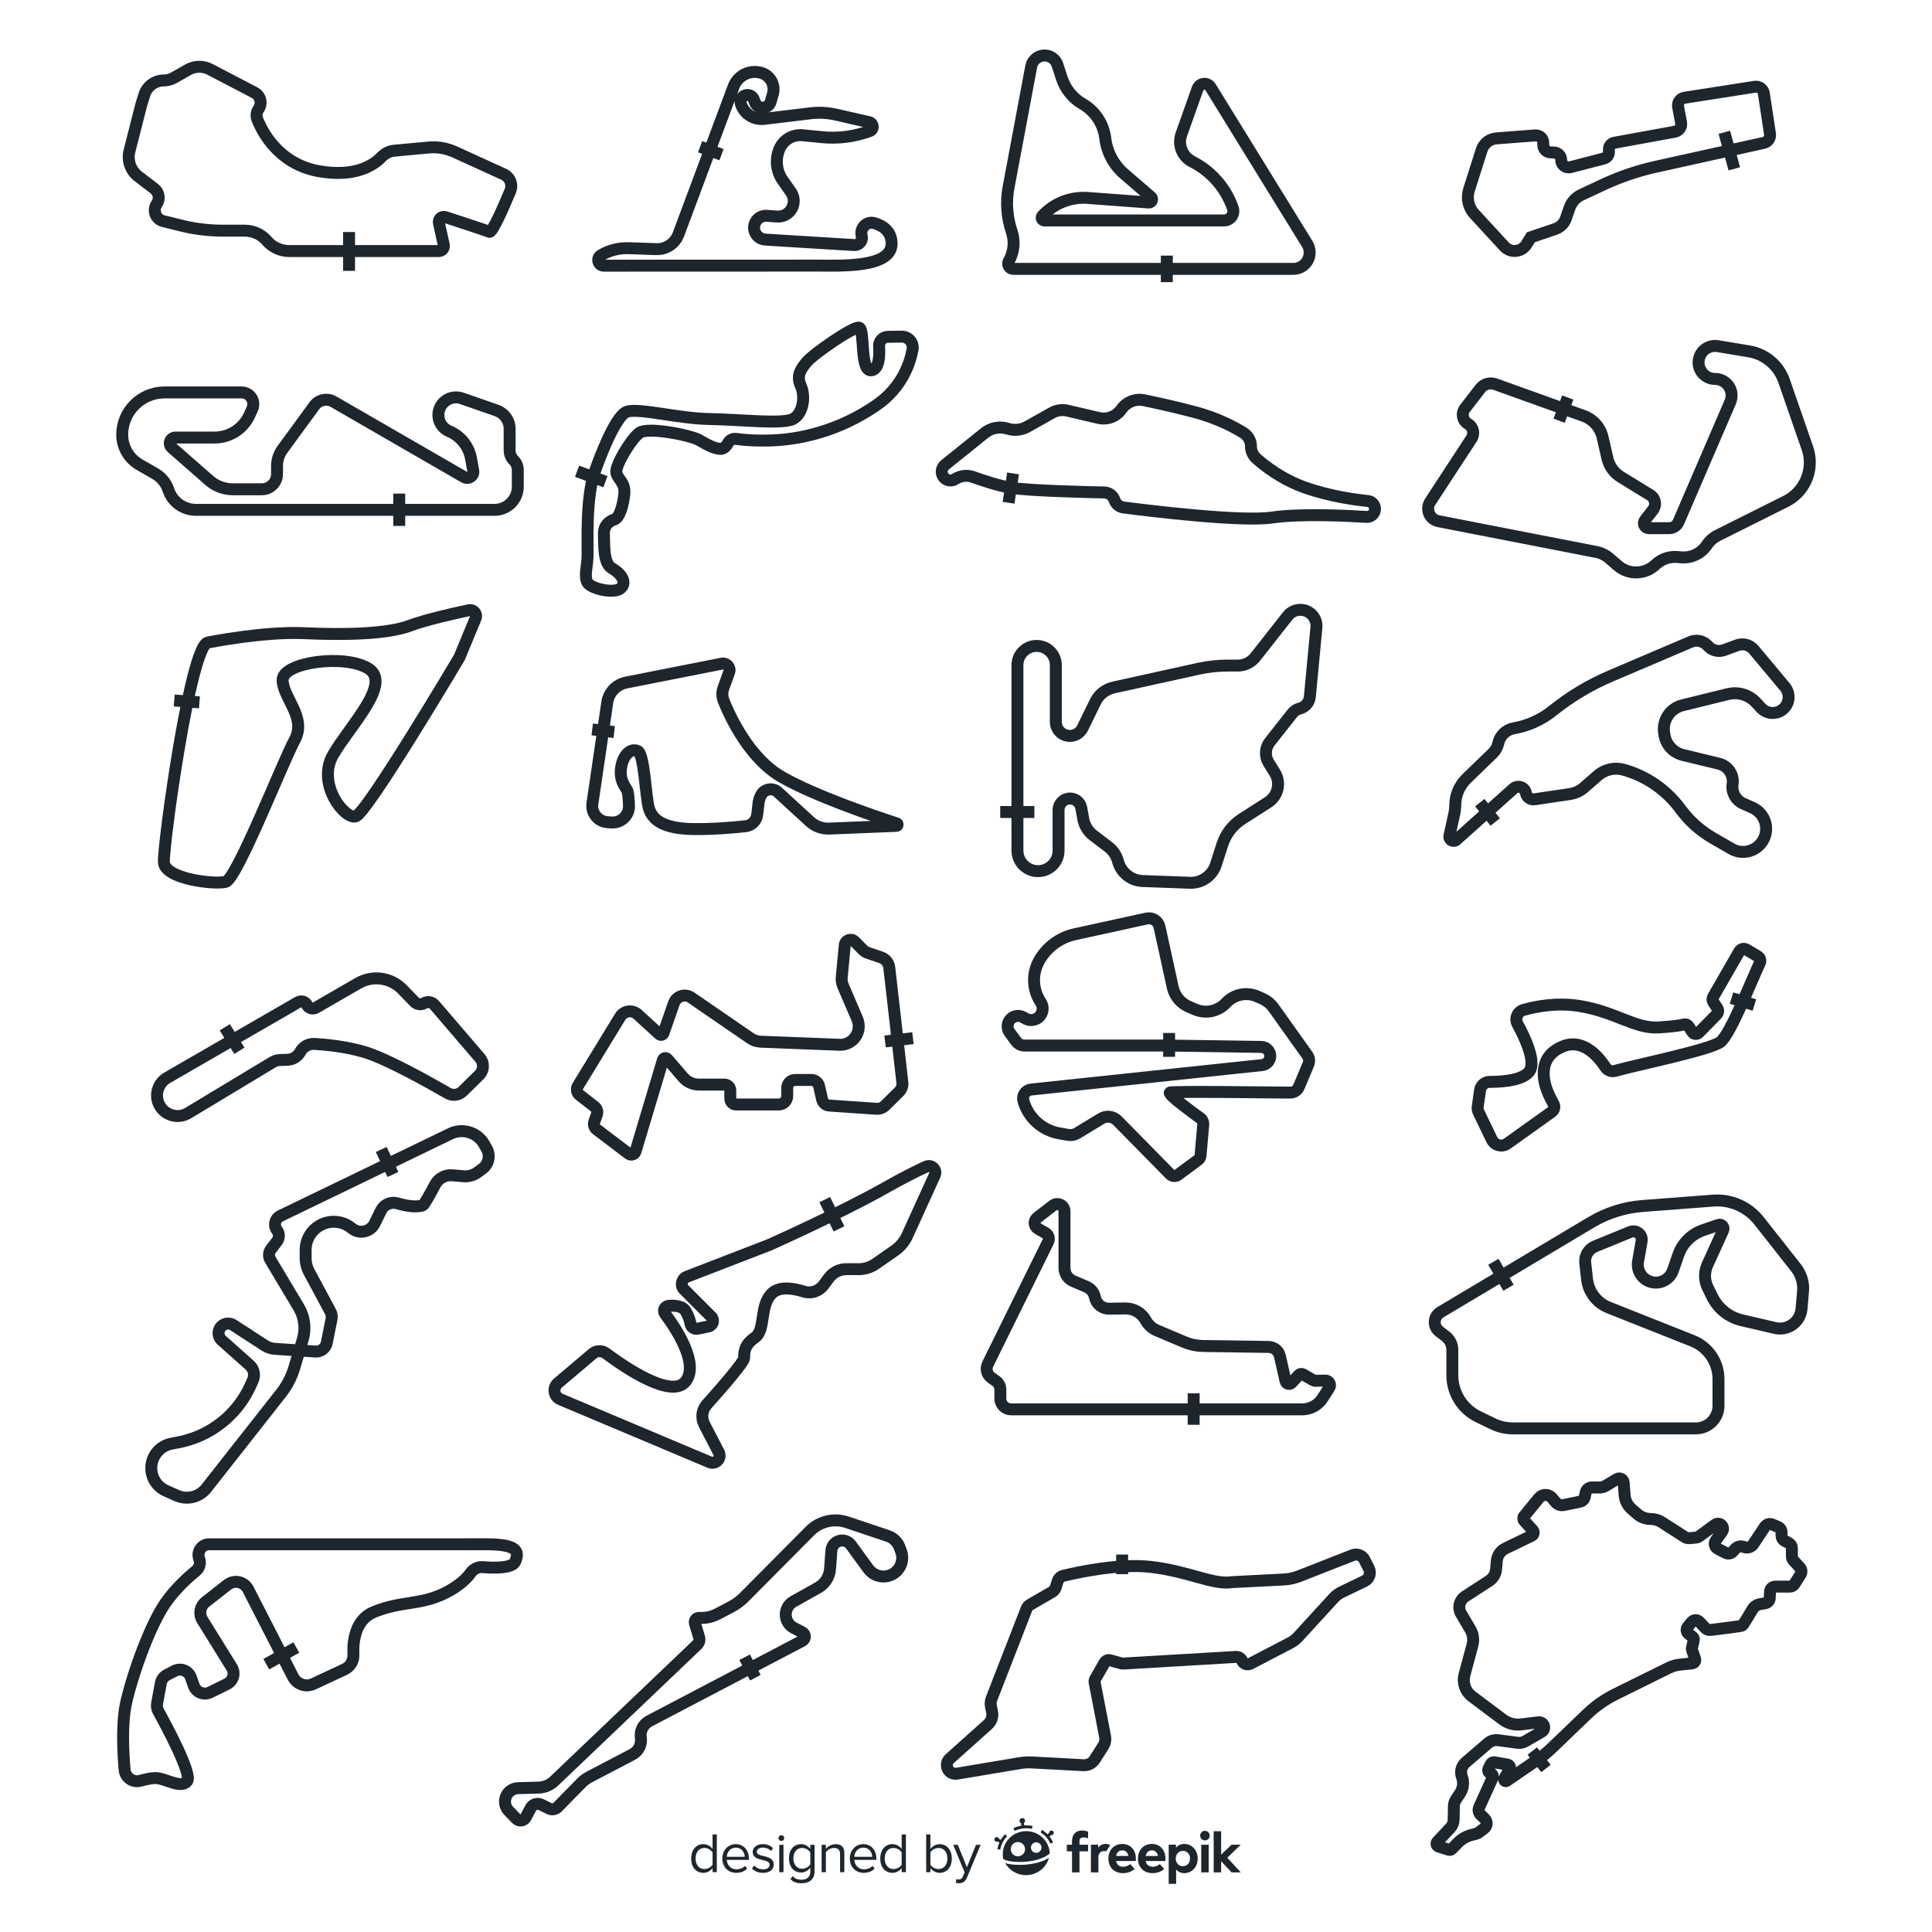 <?xml version="1.0" encoding="utf-8"?>
<!-- Generator: Adobe Illustrator 27.5.0, SVG Export Plug-In . SVG Version: 6.00 Build 0)  -->
<svg version="1.1" xmlns="http://www.w3.org/2000/svg" xmlns:xlink="http://www.w3.org/1999/xlink" x="0px" y="0px"
	 viewBox="0 0 500 500" style="enable-background:new 0 0 500 500;" xml:space="preserve">
<g id="Background">
	<rect style="fill:#FFFFFF;" width="500" height="500"/>
</g>
<g id="Objects">
	<g>
		<path style="fill:none;stroke:#1D262D;stroke-width:3.09;stroke-miterlimit:10;" d="M263.315,209.495V172.13
			c0-2.743,2.224-4.966,4.966-4.966l0,0c2.743,0,4.966,2.223,4.966,4.966v14.686c0,2.011,1.63,3.641,3.641,3.641l0,0
			c1.39,0,2.658-0.791,3.27-2.039l3.333-6.802c0.924-1.885,2.656-3.246,4.706-3.698l21.955-4.839
			c2.506-0.552,5.065-0.831,7.632-0.831h2.569c1.764,0,3.43-0.809,4.52-2.195l8.37-10.637c0.792-1.007,2.002-1.594,3.284-1.594l0,0
			c2.463,0,4.392,2.12,4.159,4.572l-1.699,17.922c-0.139,1.472-1.192,2.695-2.626,3.054l0,0c-0.748,0.187-1.414,0.617-1.892,1.223
			l-5.834,7.393c-1.236,1.566-1.356,3.74-0.301,5.433l1.586,2.544c1.619,2.596,0.849,6.012-1.728,7.663l-6.758,4.329
			c-2.41,1.544-4.209,3.879-5.087,6.603l-1.679,5.21c-0.931,2.889-3.668,4.806-6.701,4.694l-12.249-0.451
			c-3.022-0.111-5.615-2.189-6.382-5.114l0,0c-0.388-1.481-1.262-2.79-2.48-3.718l-3.916-2.981
			c-1.367-1.041-2.294-2.557-2.597-4.249l-0.511-2.853c-0.253-1.412-1.481-2.439-2.915-2.439l0,0c-1.635,0-2.961,1.326-2.961,2.961
			v10.519c0,2.939-2.382,5.321-5.321,5.321l0,0c-2.939,0-5.321-2.382-5.321-5.321V209.495z"/>
		
			<line style="fill:none;stroke:#1D262D;stroke-width:3.09;stroke-miterlimit:10;" x1="267.694" y1="210.146" x2="258.859" y2="210.146"/>
	</g>
	<g>
		<path style="fill:none;stroke:#1D262D;stroke-width:3.09;stroke-miterlimit:10;" d="M175.583,60.659l14.267-38.23
			c1.086-2.911,4.255-4.469,7.224-3.551l0,0c2.306,0.713,3.616,3.14,2.946,5.459l-0.578,2c-0.265,0.917-1.104,1.548-2.059,1.548l0,0
			c-0.895,0-1.696-0.556-2.008-1.395l-0.281-0.756c-0.383-1.03-1.601-1.468-2.552-0.918v0c-0.724,0.418-1.059,1.285-0.803,2.081v0
			c0.825,2.567,3.354,4.188,6.031,3.865l11.936-1.441c2.226-0.269,4.482-0.151,6.669,0.348l8.564,1.955
			c1.159,0.265,1.263,1.876,0.147,2.287l0,0c-3.954,1.457-8.186,1.998-12.379,1.583l-5.008-0.495
			c-2.528-0.25-4.93,1.157-5.949,3.485l0,0c-1.177,2.691-0.864,5.802,0.827,8.205l2.109,2.997c1.008,1.432,0.979,3.351-0.072,4.752
			l0,0c-0.827,1.103-2.158,1.708-3.533,1.606l-2.613-0.194c-2.151-0.159-3.797,1.882-3.186,3.95l0,0
			c0.367,1.243,1.474,2.124,2.768,2.204l22.991,1.419c1.312,0.081,2.315-1.15,1.972-2.418l0,0c-0.535-1.979,1.29-3.838,3.258-3.262
			c2.222,0.651,4.478,2.105,4.478,5.33c0,6.351-13.388,5.664-19.396,5.664c-4.855,0-41.289,0.014-55.088,0.02
			c-1.473,0.001-2.001-1.942-0.734-2.695l0,0c2.154-1.279,4.63-1.914,7.133-1.83l7.219,0.243
			C172.406,64.56,174.701,63.024,175.583,60.659z"/>
		
			<line style="fill:none;stroke:#1D262D;stroke-width:3.09;stroke-miterlimit:10;" x1="181.187" y1="37.969" x2="186.722" y2="40.029"/>
	</g>
	<g>
		<path style="fill:none;stroke:#1D262D;stroke-width:3.09;stroke-miterlimit:10;" d="M316.736,69.585h-54.493
			c-1.033,0-1.678-1.117-1.163-2.012l0,0c1.337-2.322,1.609-5.106,0.749-7.643v0c-1.25-3.685-1.531-7.631-0.813-11.455l5.86-31.253
			c0.402-2.144,2.641-3.406,4.684-2.64l0,0c0.998,0.374,1.772,1.182,2.104,2.195l1.149,3.51c0.912,2.787,2.821,5.138,5.36,6.604l0,0
			c3.25,1.876,5.424,5.176,5.867,8.902l0,0c0.424,3.574,2.172,6.86,4.899,9.21l6.934,5.976c0.595,0.513,0.191,1.488-0.593,1.429
			l-15.772-1.18c-4.417-0.331-8.743,1.38-11.74,4.641l0,0c-0.417,0.454-0.095,1.186,0.521,1.186h46.482
			c1.663,0,2.829-1.641,2.282-3.211l0,0c-1.815-5.208-5.576-9.51-10.495-12.005l0,0c-2.585-1.31-3.794-4.337-2.824-7.068
			l4.201-11.828c0.528-1.486,2.542-1.7,3.37-0.358l25.005,40.544c1.253,2.031,0.58,4.695-1.486,5.889l0,0
			c-0.644,0.372-1.374,0.567-2.117,0.567H316.736z"/>
		
			<line style="fill:none;stroke:#1D262D;stroke-width:3.09;stroke-miterlimit:10;" x1="301.974" y1="66.152" x2="301.974" y2="73.018"/>
	</g>
	<g>
		<path style="fill:none;stroke:#1D262D;stroke-width:3.09;stroke-miterlimit:10;" d="M108.27,64.971H74.827
			c-2.204,0-4.299-0.963-5.733-2.637l0,0c-1.435-1.674-3.529-2.637-5.733-2.637H57.72c-3.655,0-7.296-0.444-10.844-1.321
			l-4.609-1.14c-1.967-0.486-2.843-2.786-1.699-4.459l0,0c0.872-1.274,0.594-3.007-0.631-3.945l-4.15-3.177
			c-2.006-1.536-2.903-4.121-2.279-6.569l3.04-11.935l0.811-2.621c0.682-2.205,2.721-3.708,5.029-3.708h0
			c0.912,0,1.809-0.237,2.602-0.688l3.652-2.077c1.759-1,3.906-1.039,5.701-0.103l11.532,6.017c1.549,0.808,2.039,2.792,1.045,4.228
			l0,0c-0.55,0.795-0.677,1.809-0.319,2.707c1.359,3.414,5.657,11.628,16.055,13.422c9.436,1.627,14.156-1.684,16.083-3.709
			c0.867-0.911,2.013-1.499,3.265-1.615l8.867-0.823c2.345-0.218,4.706,0.182,6.849,1.159l12.637,5.763
			c1.644,0.75,2.397,2.665,1.701,4.333c-1.704,4.09-4.665,10.88-5.404,10.563c-0.777-0.333-7.765-2.627-11.394-3.813
			c-0.96-0.314-1.891,0.538-1.671,1.525l1.261,5.674c0.181,0.814-0.439,1.587-1.273,1.587H108.27z"/>
		
			<line style="fill:none;stroke:#1D262D;stroke-width:3.09;stroke-miterlimit:10;" x1="90.339" y1="60.049" x2="90.339" y2="70.094"/>
	</g>
	<g>
		<path style="fill:none;stroke:#1D262D;stroke-width:3.09;stroke-miterlimit:10;" d="M372.48,344.559l1.662,1.284
			c1.086,0.839,1.722,2.135,1.722,3.507v6.576c0,4.58,2.623,8.756,6.749,10.744l3.761,1.813c1.615,0.778,3.385,1.183,5.178,1.183
			h47.336c3.235,0,5.857-2.622,5.857-5.857v-6.896c0-4.371-2.666-8.299-6.728-9.912l-21.696-8.618
			c-3.078-1.222-5.229-4.043-5.595-7.334l-0.467-4.204c-0.204-1.835,0.833-3.582,2.541-4.282l9.098-3.73
			c1.578-0.647,3.251,0.699,2.955,2.379l-0.921,5.24c-0.48,2.73,1.507,5.276,4.272,5.473l0,0c2.11,0.151,4.059-1.135,4.751-3.134
			l1.397-4.036c1.039-3.003,3.403-5.359,6.409-6.39l3.962-1.358c0.835-0.286,1.607,0.565,1.241,1.368l-4.078,8.952
			c-0.859,1.886-0.827,4.058,0.089,5.918l1.166,2.368c1.51,3.067,4.317,5.295,7.647,6.07l8.619,2.004
			c3.309,0.77,6.532-1.57,6.827-4.954l0.396-4.557c0.19-2.185-0.46-4.36-1.817-6.083l-9.572-12.149
			c-2.85-3.617-7.314-5.577-11.905-5.226l-18.21,1.391c-4.713,0.36-9.279,1.807-13.339,4.229l-39.008,23.268
			C370.96,340.69,370.805,343.265,372.48,344.559z"/>
		
			<line style="fill:none;stroke:#1D262D;stroke-width:3.09;stroke-miterlimit:10;" x1="386.485" y1="326.557" x2="390.39" y2="333.273"/>
	</g>
	<g>
		<path style="fill:none;stroke:#1D262D;stroke-width:3.09;stroke-miterlimit:10;" d="M284.101,127.41
			c0,0-17.68-0.343-22.657-1.202c-3.19-0.55-7.156-1.876-9.593-2.757c-1.455-0.526-3.065-0.378-4.405,0.396l-0.337,0.194
			c-0.963,0.556-2.187,0.33-2.887-0.533l0,0c-0.79-0.973-0.639-2.402,0.337-3.188l10.249-8.254c1.679-1.352,3.923-1.773,5.978-1.121
			l0,0c1.697,0.538,3.541,0.349,5.093-0.522l6.379-3.582c1.214-0.682,2.64-0.883,3.996-0.565l8.056,1.89
			c2.257,0.529,4.608-0.374,5.93-2.277l0,0c1.289-1.856,3.556-2.764,5.771-2.313c3.115,0.635,7.905,1.678,13.151,3.064
			c5.898,1.558,10.281,3.909,12.634,5.371c1.219,0.757,1.956,2.086,1.956,3.521l0,0c0,1.18,0.503,2.297,1.379,3.088
			c2.113,1.909,6.562,5.423,12.696,7.588c6.377,2.251,13.028,3.135,16.169,3.449c1.057,0.106,1.854,0.994,1.854,2.057l0,0
			c0,1.195-1.006,2.14-2.199,2.064c-4.933-0.315-17.029-0.919-24.406,0.154c-8.074,1.174-31.781-1.732-38.474-2.598
			c-1.087-0.141-1.996-0.891-2.343-1.931l0,0c-0.382-1.145-1.44-1.927-2.646-1.955L284.101,127.41z"/>
		
			<line style="fill:none;stroke:#1D262D;stroke-width:3.09;stroke-miterlimit:10;" x1="262.173" y1="122.518" x2="261.014" y2="130.113"/>
	</g>
	<g>
		<path style="fill:none;stroke:#1D262D;stroke-width:3.09;stroke-miterlimit:10;" d="M162.063,176.639l24.723-4.885
			c1.289-0.255,2.362,0.997,1.913,2.232l-1.473,4.051c-0.397,1.091-0.377,2.284,0.056,3.362c1.689,4.201,6.686,14.959,15.184,19.771
			c8.809,4.988,24.405,10.239,29.608,11.929c0.344,0.112,0.274,0.618-0.088,0.633l-17.378,0.709
			c-1.84,0.075-3.635-0.582-4.992-1.827l-8.28-7.597c-1.351-1.239-3.512-0.872-4.37,0.748c-0.343,0.648-0.608,1.398-0.68,2.228
			c-0.092,1.06-0.217,2.07-0.34,2.93c-0.221,1.552-1.469,2.745-3.027,2.912c-3.108,0.333-8.535,0.808-13.626,0.723
			c-7.724-0.129-10.427-2.446-11.329-5.278c-0.901-2.832-1.159-14.161-2.961-14.933c-1.802-0.772-3.733,1.03-4.248,4.248
			c-0.515,3.218,0.901,4.763,1.545,5.922c0.282,0.507,0.415,2.221,0.477,3.989c0.086,2.491-2.012,4.506-4.499,4.349l-1.042-0.066
			c-2.471-0.156-4.282-2.391-3.921-4.841l3.847-26.161C157.541,179.206,159.504,177.145,162.063,176.639z"/>
		
			<line style="fill:none;stroke:#1D262D;stroke-width:3.09;stroke-miterlimit:10;" x1="153.269" y1="188.768" x2="158.953" y2="189.455"/>
	</g>
	<g>
		<path style="fill:none;stroke:#1D262D;stroke-width:3.09;stroke-miterlimit:10;" d="M199.181,322.138
			c0,0,18.484-8.269,29.673-14.593c5.035-2.846,8.527-4.575,10.844-5.617c1.41-0.634,2.849,0.813,2.209,2.22l-7.12,15.641
			c-0.7,1.537-1.8,2.858-3.187,3.823l-4.989,3.474c-1.285,0.895-2.813,1.375-4.379,1.375h-3.217c-1.767,0-3.431,0.836-4.486,2.253
			l-1.387,1.863c-1.175,1.579-3.222,2.282-5.098,1.686c-2.579-0.82-6.204-1.468-8.215,0.413c-3.351,3.135-1.621,9.512-4.432,11.458
			c-2.811,1.946-2.811,3.783-2.811,5.297c0,1.103-6.255,8.23-9.65,12.018c-1.284,1.432-1.54,3.501-0.655,5.209l3.735,7.203
			c0.796,1.536-0.765,3.226-2.359,2.554l-38.636-16.28c-1.707-0.719-2.055-2.987-0.641-4.184l8.989-7.614
			c0.986-0.835,2.411-0.88,3.446-0.107c4.596,3.437,16.966,11.975,20.638,7.254c3.556-4.572-2.537-13.72-5.346-17.471
			c-0.599-0.8-0.104-1.957,0.891-2.048c1.6-0.148,3.627-0.02,4.455,1.359c0.732,1.219,1.096,2.439,1.278,3.352
			c0.163,0.818,0.943,1.357,1.76,1.19l2.849-0.583c1.16-0.237,1.59-1.67,0.753-2.507l-7.047-7.047
			c-1.029-1.03-0.66-2.778,0.698-3.303L199.181,322.138z"/>
		
			<line style="fill:none;stroke:#1D262D;stroke-width:3.09;stroke-miterlimit:10;" x1="213.45" y1="310.464" x2="217.125" y2="318.031"/>
	</g>
	<g>
		<path style="fill:none;stroke:#1D262D;stroke-width:3.09;stroke-miterlimit:10;" d="M454.909,247.501
			c0.599,0.359,0.825,1.114,0.52,1.743c-1.892,3.907-7.532,18.315-10.151,20.388c-2.601,2.059-21.579,5.897-27.27,7.506
			c-0.973,0.275-1.997-0.125-2.549-0.972c-1.679-2.577-5.71-7.497-10.958-5.371c-6.984,2.828-4.924,9.523-3.894,11.968
			c0.501,1.19,1.033,2.197,1.446,2.918c0.403,0.701,0.198,1.591-0.46,2.06l-11.514,8.224c-1.36,0.971-3.267,0.483-3.992-1.023
			l-3.428-7.114c-0.216-0.449-0.294-0.953-0.224-1.446l0.605-4.234c0.177-1.238,1.23-2.157,2.481-2.156
			c3.464,0.001,9.944-0.436,10.709-3.666c0.7-2.954-1.761-8.143-3.482-11.278c-0.784-1.428-0.038-3.228,1.528-3.674
			c3.236-0.923,8.675-1.98,14.57-1.011c9.398,1.545,14.289,5.922,20.469,5.535c3.808-0.238,5.668-0.56,6.536-0.772
			c0.439-0.107,0.893,0.081,1.14,0.459l0.99,1.512c0.376,0.575,1.187,0.654,1.668,0.164l4.627-4.721
			c0.434-0.443,0.499-1.13,0.155-1.646l-1.018-1.527c-0.276-0.415-0.294-0.95-0.045-1.382l6.762-11.75
			c0.376-0.654,1.215-0.872,1.862-0.484L454.909,247.501z"/>
		
			<line style="fill:none;stroke:#1D262D;stroke-width:3.09;stroke-miterlimit:10;" x1="448.11" y1="258.303" x2="454.032" y2="260.105"/>
	</g>
	<g>
		<path style="fill:none;stroke:#1D262D;stroke-width:3.09;stroke-miterlimit:10;" d="M43.578,126.777L43.578,126.777
			c-0.573-1.757-1.775-3.24-3.375-4.164l-4.109-2.373c-2.765-1.596-4.468-4.547-4.468-7.739l0,0c0-6.041,4.897-10.938,10.939-10.938
			h19.96c2.205,0,3.671,2.28,2.756,4.286l-0.722,1.584c-1.611,3.534-5.137,5.802-9.021,5.802H45.434
			c-1.371,0-2.01,1.699-0.979,2.602l9.706,8.506c1.677,1.47,3.831,2.28,6.061,2.28h7.526c2.18,0,3.948-1.768,3.948-3.948v-2.069
			c0-1.555,0.495-3.07,1.413-4.325l8.234-11.262c1.152-1.575,3.306-2.03,4.996-1.054l33.78,19.503
			c1.174,0.678,2.603-0.331,2.357-1.664l-0.59-3.201c-0.578-3.135-2.698-5.768-5.637-7.003l0,0
			c-2.188-0.919-3.305-3.363-2.568-5.618l0,0c0.792-2.426,3.422-3.73,5.832-2.89l9.016,3.138c2.012,0.7,3.36,2.597,3.36,4.727v5.589
			c0,0.957,0.38,1.876,1.057,2.553l0,0c0.677,0.677,1.057,1.595,1.057,2.553v4.286c0,3.318-2.69,6.007-6.007,6.007H50.697
			C47.456,131.944,44.582,129.859,43.578,126.777z"/>
		
			<line style="fill:none;stroke:#1D262D;stroke-width:3.09;stroke-miterlimit:10;" x1="103.322" y1="127.739" x2="103.322" y2="136.107"/>
	</g>
	<g>
		<path style="fill:none;stroke:#1D262D;stroke-width:3.09;stroke-miterlimit:10;" d="M154.11,121.571
			c0,0,4.892-14.161,8.239-15.062c3.347-0.901,13.26,1.802,21.241,1.931c7.982,0.129,18.924,1.416,21.627,0
			c2.703-1.416,3.218-5.922,2.06-8.496c-1.159-2.575-0.257-4.119,1.416-6.179c1.674-2.06,12.083-9.309,13.637-8.967
			c1.554,0.342,0.138,11.542,3.227,11.027c1.978-0.33,2.109-3.773,1.948-6.208c-0.087-1.319,0.96-2.434,2.282-2.452l3.542-0.049
			c1.783-0.025,3.167,1.577,2.844,3.331c-0.691,3.754-2.818,9.884-9.328,14.391c-10.041,6.952-20.211,8.883-27.034,9.14
			c-4.358,0.164-7.56-0.144-9.305-0.388c-0.826-0.116-1.645,0.275-2.045,1.007c-0.445,0.813-1.167,1.696-2.167,1.569
			c-1.806-0.229-3.175-1.02-5.329-2.263c-2.154-1.244-13.337-3.53-15.526-1.856c-2.188,1.674-6.308,8.496-5.922,10.299
			c0.386,1.802,2.317,2.446,2.06,5.407c-0.257,2.961-1.287,6.308-2.575,6.694c-1.287,0.386-2.832,1.545-2.703,3.862
			c0.129,2.317-0.258,7.467,2.06,8.754c2.317,1.287,3.991,3.605,2.317,5.149c-1.673,1.545-7.721,0.158-8.625-1.416
			c-0.904-1.574-0.129-3.733,0-6.565C152.179,141.396,151.446,128.314,154.11,121.571z"/>
		
			<line style="fill:none;stroke:#1D262D;stroke-width:3.09;stroke-miterlimit:10;" x1="149.347" y1="121.958" x2="156.685" y2="124.661"/>
	</g>
	<g>
		<path style="fill:none;stroke:#1D262D;stroke-width:3.09;stroke-miterlimit:10;" d="M458.071,34.652l-1.59-10.476
			c-0.171-1.126-1.224-1.899-2.35-1.723l-18.157,2.834c-1.134,0.177-1.896,1.258-1.681,2.386l0.769,4.038
			c0.211,1.107-0.521,2.175-1.63,2.377l-15.617,2.849c-0.824,0.15-1.423,0.868-1.423,1.706v0.689c0,0.789-0.533,1.479-1.297,1.678
			l-8.644,2.251c-1.223,0.319-2.418-0.605-2.418-1.869l0,0c0-1.046-0.832-1.902-1.878-1.931l-0.879-0.025
			c-1.045-0.029-1.878-0.885-1.878-1.931v-0.542c0-1.125-0.958-2.012-2.079-1.926l-10.069,0.775
			c-1.761,0.135-3.264,1.326-3.798,3.009l-3.272,10.294c-0.693,2.181-0.164,4.567,1.387,6.251l7.744,8.408
			c1.635,1.776,4.516,1.49,5.771-0.572l1.099-1.805l6.355-2.151c1.27-0.43,2.269-1.423,2.707-2.69l0.954-2.761
			c0.51-1.477,1.596-2.684,3.011-3.348l5.56-2.606c4.417-2.07,9.048-3.647,13.811-4.7l27.904-6.174
			C457.539,36.734,458.233,35.721,458.071,34.652z"/>
		
			<line style="fill:none;stroke:#1D262D;stroke-width:3.09;stroke-miterlimit:10;" x1="446.258" y1="34.235" x2="448.833" y2="43.687"/>
	</g>
	<g>
		<path style="fill:none;stroke:#1D262D;stroke-width:3.09;stroke-miterlimit:10;" d="M53.794,166.286
			c0,0,14.275-2.904,24.921-2.419c10.646,0.484,21.534,0.242,27.341-1.936c4.057-1.521,11.302-3.161,15.301-4.011
			c1.211-0.257,2.208,0.951,1.733,2.094l-4.21,10.143c0,0-23.954,40.407-26.857,41.132c-2.904,0.726-10.162-8.468-5.807-15.969
			c4.355-7.501,15.243-18.389,9.194-22.26c-6.049-3.871-22.26-1.694-22.26,2.903c0,4.597,6.291,9.678,3.145,15.485
			c-3.145,5.807-15.001,36.051-17.905,36.777c-2.903,0.726-15.727-0.726-15.969-5.081C42.18,218.79,49.287,167.087,53.794,166.286z"
			/>
		
			<line style="fill:none;stroke:#1D262D;stroke-width:3.09;stroke-miterlimit:10;" x1="45.084" y1="181.287" x2="51.616" y2="181.771"/>
	</g>
	<g>
		<path style="fill:none;stroke:#1D262D;stroke-width:3.09;stroke-miterlimit:10;" d="M391.655,204.123l-14.748,13.222
			c-0.789,0.707-2.021-0.012-1.793-1.047l1.276-5.791c0.151-0.683,0.227-1.381,0.227-2.081l0,0c0-2.618,1.062-5.125,2.943-6.947
			l6.774-6.559c0.715-0.692,1.207-1.581,1.416-2.553l0,0c0.429-2.002,2.032-3.543,4.05-3.892h0
			c3.664-0.634,7.107-2.188,10.006-4.516v0c4.584-3.681,9.651-6.717,15.059-9.022l20.675-8.812c1.542-0.657,3.332-0.249,4.437,1.013
			l0,0c1.056,1.207,2.747,1.639,4.253,1.086l3.351-1.231c1.536-0.564,3.26-0.103,4.31,1.152l8.04,9.614
			c1.497,1.79,1.209,4.466-0.635,5.896l0,0c-1.685,1.307-4.088,1.112-5.54-0.449l-1.322-1.421c-1.839-1.977-4.604-2.802-7.226-2.157
			l-11.786,2.9c-3.172,0.78-5.23,3.844-4.753,7.075l0.081,0.548c0.377,2.553,2.264,4.622,4.772,5.231l9.328,2.264
			c2.377,0.577,3.918,2.877,3.547,5.295l0,0c-0.322,2.097,0.797,4.151,2.734,5.018l2.407,1.076c3.213,1.437,4.496,5.324,2.771,8.391
			l0,0c-1.632,2.901-5.319,3.912-8.202,2.247l-4.802-2.773c-3.288-1.898-6.145-4.458-8.392-7.519h0
			c-3.628-4.941-8.806-8.524-14.709-10.177l0,0c-2.349-0.658-4.871-0.088-6.709,1.515l-3.525,3.075
			c-1.043,0.91-2.325,1.502-3.695,1.705l-9.141,1.357c-1.055,0.157-2.043-0.556-2.227-1.607l0,0
			C394.64,203.728,392.805,203.092,391.655,204.123z"/>
		
			<line style="fill:none;stroke:#1D262D;stroke-width:3.09;stroke-miterlimit:10;" x1="382.967" y1="207.72" x2="386.958" y2="212.741"/>
	</g>
	<g>
		<path style="fill:none;stroke:#1D262D;stroke-width:3.09;stroke-miterlimit:10;" d="M79.452,260.079L79.452,260.079
			c0.424,0.859,1.485,1.181,2.315,0.702l10.954-6.324c3.725-2.15,8.435-1.491,11.426,1.6l3.102,3.206
			c0.668,0.69,1.72,0.838,2.552,0.357l0,0c0.872-0.504,1.98-0.315,2.636,0.45l11.778,13.732c1.102,1.285,1.023,3.204-0.182,4.394
			l-4.276,4.22c-1.034,1.02-2.62,1.224-3.878,0.497c-4.623-2.671-15.657-8.87-21.396-10.605c-4.858-1.469-10.089-1.971-13.096-2.142
			c-1.523-0.087-2.956,0.709-3.683,2.05l0,0c-0.664,1.227-1.929,2.009-3.323,2.055l-1.929,0.064
			c-0.67,0.022-1.323,0.215-1.897,0.561l-21.858,13.167c-2.428,1.463-5.576,0.763-7.156-1.59l0,0
			c-1.716-2.555-0.91-6.029,1.756-7.568l33.841-19.527C77.967,258.898,79.028,259.22,79.452,260.079z"/>
		
			<line style="fill:none;stroke:#1D262D;stroke-width:3.09;stroke-miterlimit:10;" x1="58.174" y1="265.854" x2="61.951" y2="271.94"/>
	</g>
	<g>
		<path style="fill:none;stroke:#1D262D;stroke-width:3.09;stroke-miterlimit:10;" d="M414.738,113.13l1.262,5.499
			c0.459,2.001,1.704,3.733,3.454,4.807l7.634,4.683c1.334,0.818,1.659,2.616,0.696,3.85l-2.074,2.657
			c-0.655,0.84-0.057,2.066,1.008,2.066h5.266c1.047,0,1.994-0.623,2.409-1.585l13.394-31.068c1.217-2.822-0.853-5.968-3.926-5.968
			l0,0c-2.897,0-4.954-2.821-4.07-5.579l0,0c0.648-2.02,2.68-3.259,4.772-2.91l8.099,1.35c4.189,0.698,7.661,3.629,9.052,7.641
			l6.038,17.408c1.25,3.605,0.595,7.597-1.742,10.612l0,0c-1.036,1.337-2.36,2.425-3.874,3.181l-17.606,8.803
			c-1.128,0.564-2.09,1.413-2.79,2.463l0,0c-1.46,2.19-3.992,3.416-6.615,3.204l-1.093-0.088c-2.011-0.163-3.998,0.52-5.485,1.884
			l-0.219,0.201c-2.706,2.484-6.842,2.55-9.627,0.155l-2.244-1.93c-0.954-0.82-2.105-1.378-3.339-1.619l-40.848-7.963
			c-2.299-0.448-3.411-3.083-2.129-5.043l10.685-16.334c0.849-1.298,0.433-3.043-0.91-3.818h0c-1.416-0.818-1.787-2.696-0.787-3.991
			l3.967-5.136c0.909-1.178,2.474-1.635,3.875-1.132l22.9,8.216C412.321,108.524,414.156,110.591,414.738,113.13z"/>
		
			<line style="fill:none;stroke:#1D262D;stroke-width:3.09;stroke-miterlimit:10;" x1="405.732" y1="102.876" x2="403.501" y2="108.884"/>
	</g>
	<g>
		<path style="fill:none;stroke:#1D262D;stroke-width:3.09;stroke-miterlimit:10;" d="M228.035,247.779l-3.468-1.182
			c-0.458-0.156-0.874-0.416-1.214-0.759l-2.169-2.185c-0.895-0.902-2.436-0.35-2.555,0.915l-0.793,8.384
			c-0.07,0.743,0.047,1.492,0.341,2.178l3.679,8.583c0.333,0.776,0.454,1.626,0.353,2.464l0,0c-0.3,2.477-2.452,4.31-4.945,4.212
			l-20.406-0.8c-0.945-0.037-1.86-0.341-2.639-0.876l-15.34-10.54c-1.612-1.108-3.837-0.378-4.479,1.47l-2.69,7.733
			c-0.157,0.452-0.725,0.596-1.079,0.273l-5.614-5.131c-1.376-1.258-3.558-0.948-4.53,0.643l-10.92,17.873
			c-0.478,0.782-0.292,1.797,0.432,2.359l3.885,3.017c0.616,0.479,0.854,1.3,0.588,2.034l-0.658,1.815
			c-0.268,0.741-0.023,1.57,0.605,2.046l8.288,6.283c0.628,0.476,1.539,0.179,1.766-0.577l7.092-23.704
			c0.151-0.505,0.801-0.643,1.144-0.243l4.079,4.751c1.022,1.191,2.513,1.876,4.083,1.876h6.616c0.834,0,1.509,0.676,1.509,1.509
			v2.131c0,0.834,0.676,1.509,1.509,1.509h11.045c1.206,0,2.184-0.978,2.184-2.184v-2.105c0-1.138,0.923-2.061,2.062-2.061h4.174
			c0.963,0,1.797,0.666,2.01,1.605l0.777,3.422c0.202,0.888,0.961,1.538,1.869,1.6l12.198,0.835
			c0.832,0.057,1.648-0.246,2.242-0.832l3.622-3.577c0.635-0.627,0.947-1.511,0.846-2.398l-3.391-29.75
			C230.002,249.188,229.183,248.17,228.035,247.779z"/>
		
			<line style="fill:none;stroke:#1D262D;stroke-width:3.09;stroke-miterlimit:10;" x1="229.057" y1="269.532" x2="236.266" y2="268.674"/>
	</g>
	<g>
		<path style="fill:none;stroke:#1D262D;stroke-width:3.09;stroke-miterlimit:10;" d="M258.891,361.951v-2.301
			c0-0.909-0.442-1.761-1.185-2.284l-1.169-0.822c-1.125-0.792-1.506-2.285-0.897-3.519l15.623-31.675
			c0.401-0.814,0.1-1.8-0.688-2.25l-1.948-1.113c-1.063-0.608-1.167-2.101-0.197-2.85l4.063-3.137
			c1.222-0.944,2.996-0.072,2.996,1.472v14.687c0,1.476,0.882,2.809,2.239,3.387l3.461,1.473c1.126,0.479,1.94,1.486,2.172,2.687
			l0,0c0.339,1.751,1.884,3.007,3.668,2.981l4.194-0.062c2.2-0.032,4.237,1.154,5.295,3.083l0,0
			c0.643,1.173,1.664,2.095,2.896,2.615l7.155,3.023c1.501,0.634,3.109,0.972,4.738,0.996l17.009,0.248
			c1.401,0.02,2.606,0.997,2.917,2.363l1.475,6.491c0.164,0.724,1.074,0.965,1.576,0.418l1.825-1.991
			c0.292-0.318,0.765-0.391,1.139-0.175l2.65,1.53c0.146,0.084,0.312,0.127,0.481,0.123l2.616-0.058
			c0.952-0.021,1.543,1.029,1.03,1.832l-1.742,2.73c-1.149,1.8-3.137,2.889-5.272,2.889h-75.326
			C260.141,364.744,258.891,363.494,258.891,361.951z"/>
		
			<line style="fill:none;stroke:#1D262D;stroke-width:3.09;stroke-miterlimit:10;" x1="308.92" y1="360.595" x2="308.92" y2="368.733"/>
	</g>
	<g>
		<path style="fill:none;stroke:#1D262D;stroke-width:3.09;stroke-miterlimit:10;" d="M302.74,270.591h-37.597
			c-0.859,0-1.666-0.409-2.174-1.102l-1.676-2.285c-0.754-1.027-0.685-2.442,0.165-3.392l0,0c0.851-0.951,2.252-1.175,3.357-0.537
			l0.554,0.32c1.482,0.856,3.378,0.29,4.149-1.238l0,0c0.483-0.958,0.414-2.101-0.181-2.994h0c-2.148-3.221-2.305-7.375-0.407-10.75
			l0,0c1.963-3.49,5.323-5.975,9.234-6.831l18.579-4.064c1.511-0.331,3.004,0.626,3.335,2.137l3.426,15.659
			c0.491,2.244,2.035,4.112,4.146,5.017l1.648,0.706c2.759,1.182,5.964,0.505,8.009-1.693l0,0c2.068-2.223,5.32-2.888,8.095-1.655
			l1.31,0.582c1.162,0.517,2.165,1.336,2.903,2.371l8.727,12.246c0.489,0.687,0.589,1.578,0.262,2.355l-2.45,5.832
			c-0.381,0.907-1.264,1.496-2.248,1.491c-6.663-0.032-30.923-0.395-31.166,0.008c-0.353,0.583,5.589,4.937,7.876,6.582
			c0.545,0.392,0.841,1.042,0.783,1.711l-0.704,8.027c-0.037,0.427-0.257,0.818-0.601,1.074l-5.277,3.905
			c-0.6,0.444-1.436,0.379-1.96-0.154l-13.673-13.901c-1.108-1.127-2.846-1.344-4.198-0.523l-6.212,3.772
			c-0.705,0.428-1.542,0.586-2.355,0.444l-2.246-0.392c-4.465-0.78-8.086-4.053-9.311-8.417l0,0
			c-0.388-1.382,0.56-2.781,1.988-2.932l59.787-6.327c1.302-0.138,2.242-1.312,2.09-2.613l0,0c-0.137-1.172-1.121-2.062-2.301-2.08
			L302.74,270.591z"/>
		
			<line style="fill:none;stroke:#1D262D;stroke-width:3.09;stroke-miterlimit:10;" x1="302.568" y1="267.33" x2="302.568" y2="273.509"/>
	</g>
	<g>
		<path style="fill:none;stroke:#1D262D;stroke-width:3.09;stroke-miterlimit:10;" d="M125.332,296.166l0.634,1.135
			c0.984,1.76,0.505,3.977-1.117,5.173l-1.397,1.03c-0.804,0.594-2.277,1.01-3.273,0.925l-3.146-0.268
			c-1.823-0.155-3.559,0.791-4.417,2.407c-1.223,2.301-2.858,5.282-3.211,5.393c-1.852,0.582-4.52,0.055-6.541-0.534
			c-1.687-0.492-3.485,0.277-4.26,1.855l-1.635,3.331c-1.095,2.231-3.983,2.859-5.906,1.286l-0.072-0.059
			c-2.68-2.192-6.533-2.195-9.215-0.007l0,0c-1.695,1.383-2.679,3.455-2.679,5.643v2.191c0,1.203,0.298,2.387,0.867,3.447
			l5.56,10.347c0.309,0.576,0.409,1.241,0.28,1.882l-1.236,6.182c-0.277,1.384-1.536,2.348-2.944,2.254l-10.515-0.701
			c-0.926-0.062-1.82-0.36-2.598-0.865l-8.12-5.278c-1.196-0.777-2.8-0.389-3.508,0.85l0,0c-0.582,1.018-0.372,2.305,0.504,3.085
			l7.225,6.437c1.088,0.969,1.428,2.527,0.844,3.862l-0.473,1.081c-0.82,1.874-1.859,3.643-3.095,5.272l0,0
			c-3.865,5.09-9.478,8.569-15.756,9.765l-1.747,0.333c-2.749,0.524-4.845,2.763-5.185,5.541l0,0
			c-0.345,2.814,1.192,5.522,3.784,6.669l2.764,1.223c2.69,1.191,5.846,0.406,7.665-1.907l19.337-24.583
			c1.531-1.947,2.683-4.164,3.394-6.536l2.206-7.354c0.841-2.805,0.465-5.834-1.038-8.347l-7.348-12.291
			c-0.51-0.853-0.449-1.931,0.154-2.721l1.576-2.066c0.637-0.836,0.642-1.993,0.011-2.834l-0.037-0.049
			c-0.929-1.238-0.508-3.004,0.878-3.672c8.148-3.931,32.824-15.86,44.046-21.286C119.779,291.867,123.605,293.078,125.332,296.166z
			"/>
		
			<line style="fill:none;stroke:#1D262D;stroke-width:3.09;stroke-miterlimit:10;" x1="98.663" y1="297.478" x2="101.684" y2="303.952"/>
	</g>
	<g>
		<path style="fill:none;stroke:#1D262D;stroke-width:3.09;stroke-miterlimit:10;" d="M64.215,411.307l11.638,22.695
			c0.982,1.914,3.302,2.708,5.25,1.797l8.057-3.766c1.465-0.685,2.371-2.177,2.299-3.792c-0.15-3.372,0.387-9.073,5.346-11.078
			c7.217-2.917,11.976-1.689,18.425-4.913c3.69-1.845,5.62-3.841,6.597-5.211c0.711-0.997,1.873-1.564,3.094-1.464
			c2.877,0.237,7.682,0.347,8.428-1.463c1.075-2.61,0.614-4.453-7.524-4.453H54.143c-1.94,0-3.281,1.941-2.594,3.755l0,0
			c0.424,1.121,0.083,2.381-0.848,3.136c-1.913,1.55-5.202,4.479-7.789,8.156c-3.89,5.528-8.394,17.811-10.236,25.795
			c-1.213,5.255-0.829,12.904-0.425,17.519c0.175,2.003,2.11,3.368,4.051,2.842c1.401-0.379,2.912-0.708,3.949-0.708
			c2.457,0,6.551,2.866,8.189,0.819c1.405-1.757-5.48-14.517-7.462-18.104c-0.338-0.611-0.451-1.319-0.325-2.006l0.969-5.262
			c0.168-0.914,0.747-1.699,1.57-2.131l1.955-1.025c1.63-0.854,3.639-0.067,4.254,1.667l0.769,2.167
			c0.605,1.703,2.558,2.499,4.181,1.704l4.394-2.154c1.607-0.788,2.182-2.79,1.239-4.311l-7.618-12.274
			c-0.953-1.535-0.597-3.542,0.825-4.656l5.69-4.456C60.632,408.763,63.199,409.328,64.215,411.307z"/>
		
			<line style="fill:none;stroke:#1D262D;stroke-width:3.09;stroke-miterlimit:10;" x1="68.911" y1="430.686" x2="76.69" y2="426.376"/>
	</g>
	<g>
		<path style="fill:none;stroke:#1D262D;stroke-width:3.09;stroke-miterlimit:10;" d="M207.636,424.643l-39.608,20.762
			c-1.575,0.826-2.452,2.56-2.183,4.318l0,0c0.269,1.758-0.608,3.492-2.183,4.318l-11.141,5.84
			c-0.772,0.405-1.475,0.927-2.085,1.549l-6.137,6.254c-0.572,0.583-1.453,0.733-2.186,0.373l-2.053-1.009
			c-1-0.492-2.21-0.099-2.731,0.887l-1.271,2.409c-0.482,0.914-1.717,1.088-2.434,0.344l-1.959-2.034
			c-1.431-1.486-1.257-3.886,0.373-5.15l0,0c0.582-0.451,1.293-0.706,2.029-0.726l5.334-0.15c1.499-0.042,2.93-0.638,4.015-1.674
			l37.011-35.304c0.516-0.492,0.712-1.233,0.506-1.916l-1.087-3.609c-0.22-0.731,0.354-1.458,1.116-1.414l0,0
			c1.65,0.095,3.295-0.26,4.759-1.027l3.464-1.816c1.275-0.668,2.44-1.528,3.454-2.55l16.951-17.072
			c2.515-2.533,6.25-3.417,9.633-2.28l10.581,3.555c1.386,0.466,2.488,1.532,3,2.902l0.384,1.027
			c0.75,2.009,0.093,4.271-1.617,5.565l0,0c-2.162,1.637-5.247,1.183-6.846-1.007l-4.508-6.175c-1.165-1.595-3.57-1.516-4.627,0.153
			l0,0c-0.247,0.39-0.393,0.834-0.427,1.294l-0.346,4.745c-0.149,2.045-1.316,3.879-3.106,4.879l-6.373,3.564
			c-1.292,0.723-2.061,2.117-1.983,3.595l0,0c0.073,1.373,0.867,2.606,2.087,3.24l2.191,1.139
			C208.522,422.905,208.524,424.177,207.636,424.643z"/>
		
			<line style="fill:none;stroke:#1D262D;stroke-width:3.09;stroke-miterlimit:10;" x1="192.714" y1="428.895" x2="195.487" y2="434.185"/>
	</g>
	<g>
		<path style="fill:none;stroke:#1D262D;stroke-width:3.09;stroke-miterlimit:10;" d="M318.842,409.457l13.379-0.684
			c1.372-0.07,2.725-0.362,4.004-0.864l13.834-5.428c1.165-0.457,2.488,0.045,3.055,1.161l1.143,2.247
			c0.618,1.215,0.117,2.701-1.111,3.293l-5.92,2.853c-0.795,0.383-1.509,0.914-2.104,1.565l-9.152,10.002
			c-0.586,0.641-1.28,1.174-2.05,1.576l-10.287,5.367c-0.821,0.428-1.833,0.07-2.202-0.779l0,0
			c-0.267-0.614-0.889-0.996-1.558-0.957l-29.241,1.726c-0.139,0.008-0.278-0.007-0.412-0.044l-2.912-0.809
			c-0.557-0.155-1.147,0.088-1.434,0.59l-2.439,4.268c-0.15,0.262-0.201,0.569-0.143,0.865l2.712,14.062
			c0.157,0.815-0.004,1.659-0.449,2.358l-2.235,3.512c-0.629,0.989-1.743,1.562-2.914,1.499l-13.335-0.716
			c-1.046-0.056-2.096,0.003-3.13,0.176l-16.285,2.73c-0.989,0.166-1.967-0.345-2.397-1.251l0,0
			c-0.425-0.898-0.209-1.968,0.531-2.63l9.88-8.839c0.916-0.819,1.327-2.063,1.08-3.267l-0.299-1.458
			c-0.133-0.651-0.076-1.326,0.165-1.946l9.064-23.293c0.172-0.442,0.49-0.813,0.901-1.05l5.695-3.288
			c0.455-0.263,0.794-0.687,0.95-1.189l0.494-1.595c0.217-0.702,0.783-1.235,1.497-1.409c3.509-0.854,14.331-3.235,22.534-2.303
			C307.676,406.638,313.992,410.247,318.842,409.457z"/>
		
			<line style="fill:none;stroke:#1D262D;stroke-width:3.09;stroke-miterlimit:10;" x1="290.409" y1="402.313" x2="290.409" y2="407.389"/>
	</g>
	<g>
		<path style="fill:none;stroke:#1D262D;stroke-width:3.09;stroke-miterlimit:10;" d="M410.722,443.628l-9.083,8.726
			c-1.192,1.145-2.476,2.191-3.839,3.126l-7.882,5.409c-0.363,0.249-0.813-0.161-0.6-0.546l1.376-2.476
			c0.272-0.49-0.02-1.102-0.572-1.198l-3.389-0.589c-0.367-0.064-0.732,0.121-0.899,0.454l-0.608,1.217
			c-0.235,0.47,0.012,1.038,0.516,1.186l0,0c0.492,0.145,0.742,0.691,0.53,1.157l-3.464,7.638c-0.294,0.647-0.148,1.41,0.363,1.904
			l1.063,1.028c0.749,0.725,0.666,1.949-0.174,2.566l-1.475,1.082c-0.176,0.129-0.375,0.223-0.587,0.275l-1.072,0.268
			c-1.425,0.356-2.722,1.104-3.743,2.16l-1.461,1.51c-0.2,0.206-0.499,0.282-0.772,0.196l-2.649-0.837
			c-0.532-0.168-0.706-0.833-0.324-1.24l3.364-3.589c0.539-0.575,0.846-1.329,0.861-2.116l0.069-3.512
			c0.012-0.626,0.203-1.235,0.551-1.756l1.028-1.542c0.843-1.265,1.027-2.858,0.493-4.282l0,0c-0.495-1.321-0.113-2.81,0.957-3.729
			l5.817-4.997c0.706-0.607,1.638-0.884,2.561-0.762l5.103,0.675c0.673,0.089,1.357-0.047,1.945-0.386l4.25-2.453
			c0.522-0.302,0.776-0.918,0.617-1.499l0,0c-0.174-0.635-0.787-1.047-1.44-0.968l-4.489,0.546c-1.691,0.206-3.396-0.25-4.758-1.272
			l-7.957-5.967c-1.734-1.301-2.502-3.526-1.939-5.62l2.062-7.668c0.37-1.376,0.171-2.844-0.553-4.071l-2.391-4.055
			c-0.902-1.529-0.438-3.497,1.051-4.463l6.197-4.022c1.032-0.669,1.697-1.777,1.805-3.002l0.19-2.162
			c0.123-1.402,0.975-2.636,2.242-3.248l6.792-3.282c0.549-0.265,0.688-0.985,0.276-1.435l-2.216-2.423
			c-0.305-0.334-0.319-0.841-0.033-1.192l3.857-4.715c0.868-1.061,2.488-1.071,3.369-0.02l0.925,1.104
			c0.517,0.617,1.331,0.9,2.12,0.737l4.204-0.87c0.603-0.125,1.078-0.591,1.214-1.192l0.282-1.249
			c0.162-0.716,0.798-1.225,1.532-1.225h2.07c0.527,0,1.044-0.142,1.497-0.412l2.974-1.772c0.728-0.434,1.658,0.049,1.723,0.893
			l0.251,3.258c0.107,1.387,0.752,2.678,1.797,3.596l1.438,1.263c0.972,0.854,2.222,1.325,3.516,1.325l0,0
			c1.022,0,2.022,0.294,2.882,0.846l5.96,3.831c0.35,0.225,0.764,0.326,1.178,0.289l1.634-0.147c0.339-0.03,0.664-0.153,0.938-0.355
			l4.073-2.991c0.502-0.368,1.195-0.325,1.647,0.103l0,0c0.465,0.441,0.535,1.156,0.165,1.679l-1.636,2.307
			c-0.519,0.731-0.267,1.753,0.532,2.159l2.087,1.063c0.592,0.301,1.312,0.168,1.757-0.325l0.638-0.707
			c0.571-0.632,1.478-0.838,2.265-0.513l0,0c0.891,0.367,1.918,0.052,2.45-0.751l2.977-4.492c0.414-0.624,1.212-0.867,1.903-0.577
			l1.452,0.608c0.58,0.243,0.958,0.81,0.958,1.439v0.881c0,0.568,0.321,1.088,0.829,1.342l1.021,0.51
			c0.508,0.254,0.829,0.774,0.829,1.342v2.172c0,0.376,0.141,0.739,0.396,1.016l1.673,1.821c0.459,0.5,0.526,1.245,0.163,1.818
			l-1.577,2.493c-0.252,0.398-0.689,0.639-1.16,0.639h-3.788c-0.736,0-1.341,0.581-1.372,1.317l-0.067,1.65
			c-0.027,0.664-0.512,1.22-1.167,1.336l-1.377,0.245c-0.804,0.143-1.505,0.628-1.921,1.331c-0.884,1.494-2.382,3.995-2.616,4.171
			c-0.273,0.204-6.087,0.908-8.246,1.163c-0.503,0.06-1.002-0.122-1.351-0.49l-1.565-1.649c-0.524-0.552-1.41-0.528-1.903,0.051
			l-1.063,1.249c-0.481,0.565-0.382,1.418,0.214,1.859l1,0.739c0.282,0.209,0.412,0.566,0.331,0.907l-0.476,1.983
			c-0.039,0.16-0.031,0.328,0.022,0.484l0.797,2.355c0.18,0.531-0.179,1.091-0.736,1.15l-3.231,0.342
			c-0.984,0.104-1.942,0.382-2.829,0.82l-13.754,6.797C415.412,439.768,412.912,441.524,410.722,443.628z"/>
		
			<line style="fill:none;stroke:#1D262D;stroke-width:3.09;stroke-miterlimit:10;" x1="396.549" y1="453.173" x2="400.099" y2="457.678"/>
	</g>
</g>
<g id="Designed_By_Freepik">
	<g>
		<g id="XMLID_319_">
			<g id="XMLID_338_">
				<path id="XMLID_346_" style="fill:#1D262D;" d="M260.104,474.69c-0.432,0.443-0.803,0.931-1.108,1.453l-0.465-0.241
					c-0.067-0.298-0.349-0.503-0.659-0.466c-0.331,0.039-0.568,0.339-0.529,0.67c0.039,0.331,0.339,0.568,0.67,0.529
					c0.065-0.008,0.127-0.026,0.183-0.052l0.452,0.234c-0.251,0.554-0.433,1.139-0.539,1.744l0.747,0.132
					c0.23-1.306,0.85-2.507,1.792-3.472L260.104,474.69z"/>
				<path id="XMLID_345_" style="fill:#1D262D;" d="M265.592,472.388c-0.171,0-0.341,0.006-0.51,0.017l-0.074-0.626
					c0.188-0.149,0.296-0.389,0.266-0.645c-0.046-0.393-0.402-0.674-0.795-0.628c-0.393,0.046-0.674,0.402-0.628,0.795
					c0.03,0.254,0.189,0.461,0.405,0.564l0.073,0.624c-0.714,0.116-1.403,0.332-2.06,0.646l0.327,0.684
					c0.934-0.447,1.942-0.673,2.995-0.673c0.496,0,0.993,0.053,1.475,0.158l0.161-0.741
					C266.692,472.447,266.142,472.388,265.592,472.388z"/>
				<path id="XMLID_344_" style="fill:#1D262D;" d="M272.194,474.935c0.331-0.04,0.566-0.341,0.526-0.672
					c-0.04-0.331-0.341-0.566-0.672-0.526c-0.309,0.038-0.535,0.304-0.53,0.609l-0.416,0.363c-0.418-0.43-0.89-0.813-1.408-1.139
					l-0.404,0.641c1.134,0.715,2.021,1.726,2.563,2.925l0.691-0.313c-0.251-0.554-0.568-1.072-0.942-1.545l0.402-0.351
					C272.065,474.94,272.129,474.944,272.194,474.935z"/>
				<path id="XMLID_343_" style="fill:#1D262D;" d="M265.044,482.597c-0.386,0.023-0.775,0.035-1.157,0.035
					c-0.88,0-1.733-0.061-2.478-0.179c-0.39-0.062-0.846-0.155-1.27-0.292c1.046,1.861,3.069,3.125,5.388,3.125
					c2.855,0,5.262-1.916,5.95-4.504c-0.682,0.449-1.505,0.825-2.459,1.123C267.839,482.272,266.464,482.511,265.044,482.597z"/>
				<path id="XMLID_339_" style="fill:#1D262D;" d="M265.592,473.904c-3.352,0-6.08,2.666-6.08,5.944
					c0,0.425,0.046,0.849,0.137,1.261c0.673,0.483,2.706,0.89,5.348,0.731c2.879-0.173,5.297-0.957,6.672-2.158
					c-0.005-0.195-0.021-0.39-0.045-0.582C271.244,476.138,268.65,473.904,265.592,473.904z M263.432,480.419
					c-1.02,0-1.85-0.83-1.85-1.85c0-1.02,0.83-1.85,1.85-1.85c1.02,0,1.85,0.83,1.85,1.85
					C265.282,479.589,264.452,480.419,263.432,480.419z M268.17,479.511c-0.75,0-1.36-0.61-1.36-1.36s0.61-1.361,1.36-1.361
					c0.75,0,1.361,0.61,1.361,1.361S268.92,479.511,268.17,479.511z"/>
			</g>
			<path id="XMLID_336_" style="fill:#1D262D;" d="M281.595,475.772c-0.295-0.116-0.805-0.309-1.382-0.237
				c-0.551,0.068-0.844,0.34-0.844,1.007v0.866h2.228v1.717h-2.228v5.455h-1.932v-5.455h-1.34v-1.717h1.34v-0.888
				c0-1.68,0.896-2.783,2.568-2.783c0.643,0,1.157,0.122,1.59,0.308L281.595,475.772z"/>
			<path id="XMLID_334_" style="fill:#1D262D;" d="M286.298,479.103c-0.177-0.03-0.358-0.046-0.526-0.046
				c-0.896,0-1.51,0.548-1.51,1.613v3.908h-1.932v-7.172h1.873v0.785c0.451-0.674,1.14-0.977,2.021-0.977
				c0.414,0,0.848,0.128,1.094,0.337L286.298,479.103z"/>
			<path id="XMLID_331_" style="fill:#1D262D;" d="M293.965,480.982c0,0.222-0.015,0.489-0.037,0.651h-5.085
				c0.207,1.036,0.933,1.488,1.843,1.488c0.622,0,1.295-0.252,1.813-0.688l1.132,1.243c-0.814,0.748-1.85,1.088-3.057,1.088
				c-2.198,0-3.723-1.495-3.723-3.753c0-2.257,1.48-3.797,3.627-3.797C292.544,477.214,293.958,478.746,293.965,480.982z
				 M288.851,480.315h3.175c-0.177-0.918-0.733-1.436-1.562-1.436C289.554,478.88,289.021,479.427,288.851,480.315z"/>
			<path id="XMLID_328_" style="fill:#1D262D;" d="M301.618,480.982c0,0.222-0.015,0.489-0.037,0.651h-5.085
				c0.207,1.036,0.933,1.488,1.843,1.488c0.622,0,1.295-0.252,1.813-0.688l1.132,1.243c-0.814,0.748-1.85,1.088-3.057,1.088
				c-2.198,0-3.723-1.495-3.723-3.753c0-2.257,1.48-3.797,3.627-3.797C300.197,477.214,301.611,478.746,301.618,480.982z
				 M296.504,480.315h3.175c-0.178-0.918-0.733-1.436-1.562-1.436C297.207,478.88,296.674,479.427,296.504,480.315z"/>
			<path id="XMLID_325_" style="fill:#1D262D;" d="M309.964,480.989c0,2.154-1.495,3.775-3.471,3.775
				c-0.962,0-1.643-0.378-2.109-0.933v3.708h-1.924v-10.133h1.887v0.792c0.466-0.585,1.155-0.984,2.139-0.984
				C308.469,477.214,309.964,478.835,309.964,480.989z M304.287,480.989c0,1.132,0.747,1.976,1.843,1.976
				c1.14,0,1.85-0.881,1.85-1.976c0-1.095-0.71-1.976-1.85-1.976C305.035,479.013,304.287,479.857,304.287,480.989z"/>
			<path id="XMLID_322_" style="fill:#1D262D;" d="M313.068,475.06c0,0.696-0.54,1.229-1.236,1.229
				c-0.696,0-1.229-0.533-1.229-1.229c0-0.696,0.533-1.243,1.229-1.243C312.527,473.817,313.068,474.365,313.068,475.06z
				 M312.809,484.579h-1.932v-7.172h1.932V484.579z"/>
			<path id="XMLID_320_" style="fill:#1D262D;" d="M316.032,479.96l2.701-2.554h2.368l-3.479,3.375l3.501,3.797h-2.376l-2.716-2.901
				v2.901H314.1v-10.658h1.932V479.96z"/>
		</g>
		<g>
			<path style="fill:#1D262D;" d="M184.412,484.514v-1.055c-0.527,0.718-1.391,1.23-2.387,1.23c-1.846,0-3.149-1.406-3.149-3.706
				c0-2.256,1.289-3.721,3.149-3.721c0.952,0,1.816,0.469,2.387,1.245v-3.765h1.099v9.77H184.412z M184.412,482.595v-3.208
				c-0.395-0.615-1.245-1.143-2.124-1.143c-1.421,0-2.27,1.172-2.27,2.739c0,1.567,0.85,2.724,2.27,2.724
				C183.168,483.708,184.017,483.21,184.412,482.595z"/>
			<path style="fill:#1D262D;" d="M186.932,480.969c0-2.051,1.465-3.706,3.486-3.706c2.139,0,3.398,1.67,3.398,3.794v0.279h-5.727
				c0.088,1.333,1.025,2.446,2.549,2.446c0.805,0,1.626-0.322,2.182-0.893l0.527,0.718c-0.703,0.703-1.655,1.084-2.812,1.084
				C188.44,484.69,186.932,483.181,186.932,480.969z M190.403,478.171c-1.509,0-2.256,1.274-2.314,2.358h4.643
				C192.718,479.475,192.015,478.171,190.403,478.171z"/>
			<path style="fill:#1D262D;" d="M194.607,483.576l0.571-0.791c0.469,0.542,1.362,1.011,2.329,1.011c1.084,0,1.67-0.513,1.67-1.216
				c0-1.714-4.38-0.659-4.38-3.281c0-1.098,0.952-2.036,2.636-2.036c1.201,0,2.051,0.454,2.622,1.026l-0.513,0.762
				c-0.424-0.513-1.201-0.894-2.109-0.894c-0.967,0-1.567,0.483-1.567,1.113c0,1.552,4.38,0.527,4.38,3.281
				c0,1.187-0.952,2.139-2.783,2.139C196.306,484.69,195.325,484.338,194.607,483.576z"/>
			<path style="fill:#1D262D;" d="M201.477,475.696c0-0.41,0.337-0.747,0.732-0.747c0.41,0,0.747,0.337,0.747,0.747
				c0,0.41-0.337,0.732-0.747,0.732C201.814,476.428,201.477,476.106,201.477,475.696z M201.667,484.514v-7.075h1.099v7.075H201.667
				z"/>
			<path style="fill:#1D262D;" d="M204.582,486.33l0.556-0.82c0.586,0.703,1.289,0.967,2.3,0.967c1.172,0,2.27-0.571,2.27-2.124
				v-1.011c-0.513,0.718-1.377,1.26-2.373,1.26c-1.845,0-3.149-1.377-3.149-3.662c0-2.27,1.289-3.677,3.149-3.677
				c0.952,0,1.802,0.469,2.373,1.245v-1.069h1.098v6.87c0,2.344-1.641,3.076-3.369,3.076
				C206.237,487.385,205.417,487.15,204.582,486.33z M209.709,482.478v-3.091c-0.381-0.615-1.23-1.143-2.109-1.143
				c-1.421,0-2.27,1.128-2.27,2.695c0,1.553,0.849,2.695,2.27,2.695C208.478,483.635,209.328,483.093,209.709,482.478z"/>
			<path style="fill:#1D262D;" d="M217.413,484.514v-4.629c0-1.245-0.63-1.641-1.582-1.641c-0.865,0-1.685,0.527-2.095,1.099v5.17
				h-1.099v-7.075h1.099v1.025c0.498-0.586,1.465-1.201,2.519-1.201c1.48,0,2.256,0.747,2.256,2.285v4.966H217.413z"/>
			<path style="fill:#1D262D;" d="M219.932,480.969c0-2.051,1.465-3.706,3.486-3.706c2.139,0,3.398,1.67,3.398,3.794v0.279h-5.727
				c0.088,1.333,1.025,2.446,2.549,2.446c0.806,0,1.626-0.322,2.183-0.893l0.527,0.718c-0.703,0.703-1.655,1.084-2.812,1.084
				C221.441,484.69,219.932,483.181,219.932,480.969z M223.404,478.171c-1.509,0-2.256,1.274-2.314,2.358h4.643
				C225.718,479.475,225.015,478.171,223.404,478.171z"/>
			<path style="fill:#1D262D;" d="M233.35,484.514v-1.055c-0.527,0.718-1.392,1.23-2.388,1.23c-1.846,0-3.149-1.406-3.149-3.706
				c0-2.256,1.289-3.721,3.149-3.721c0.952,0,1.817,0.469,2.388,1.245v-3.765h1.098v9.77H233.35z M233.35,482.595v-3.208
				c-0.396-0.615-1.245-1.143-2.124-1.143c-1.421,0-2.27,1.172-2.27,2.739c0,1.567,0.849,2.724,2.27,2.724
				C232.105,483.708,232.954,483.21,233.35,482.595z"/>
			<path style="fill:#1D262D;" d="M239.692,484.514v-9.77h1.098v3.765c0.572-0.776,1.421-1.245,2.388-1.245
				c1.845,0,3.149,1.465,3.149,3.721c0,2.299-1.304,3.706-3.149,3.706c-0.996,0-1.86-0.513-2.388-1.23v1.055H239.692z
				 M242.9,483.708c1.436,0,2.285-1.157,2.285-2.724c0-1.568-0.85-2.739-2.285-2.739c-0.864,0-1.728,0.527-2.109,1.143v3.208
				C241.171,483.21,242.036,483.708,242.9,483.708z"/>
			<path style="fill:#1D262D;" d="M247.528,486.286c0.161,0.073,0.425,0.117,0.601,0.117c0.483,0,0.805-0.161,1.055-0.747
				l0.469-1.069l-2.959-7.148h1.187l2.358,5.801l2.344-5.801h1.201l-3.545,8.51c-0.425,1.025-1.143,1.421-2.08,1.435
				c-0.234,0-0.601-0.044-0.806-0.103L247.528,486.286z"/>
		</g>
	</g>
</g>
</svg>
